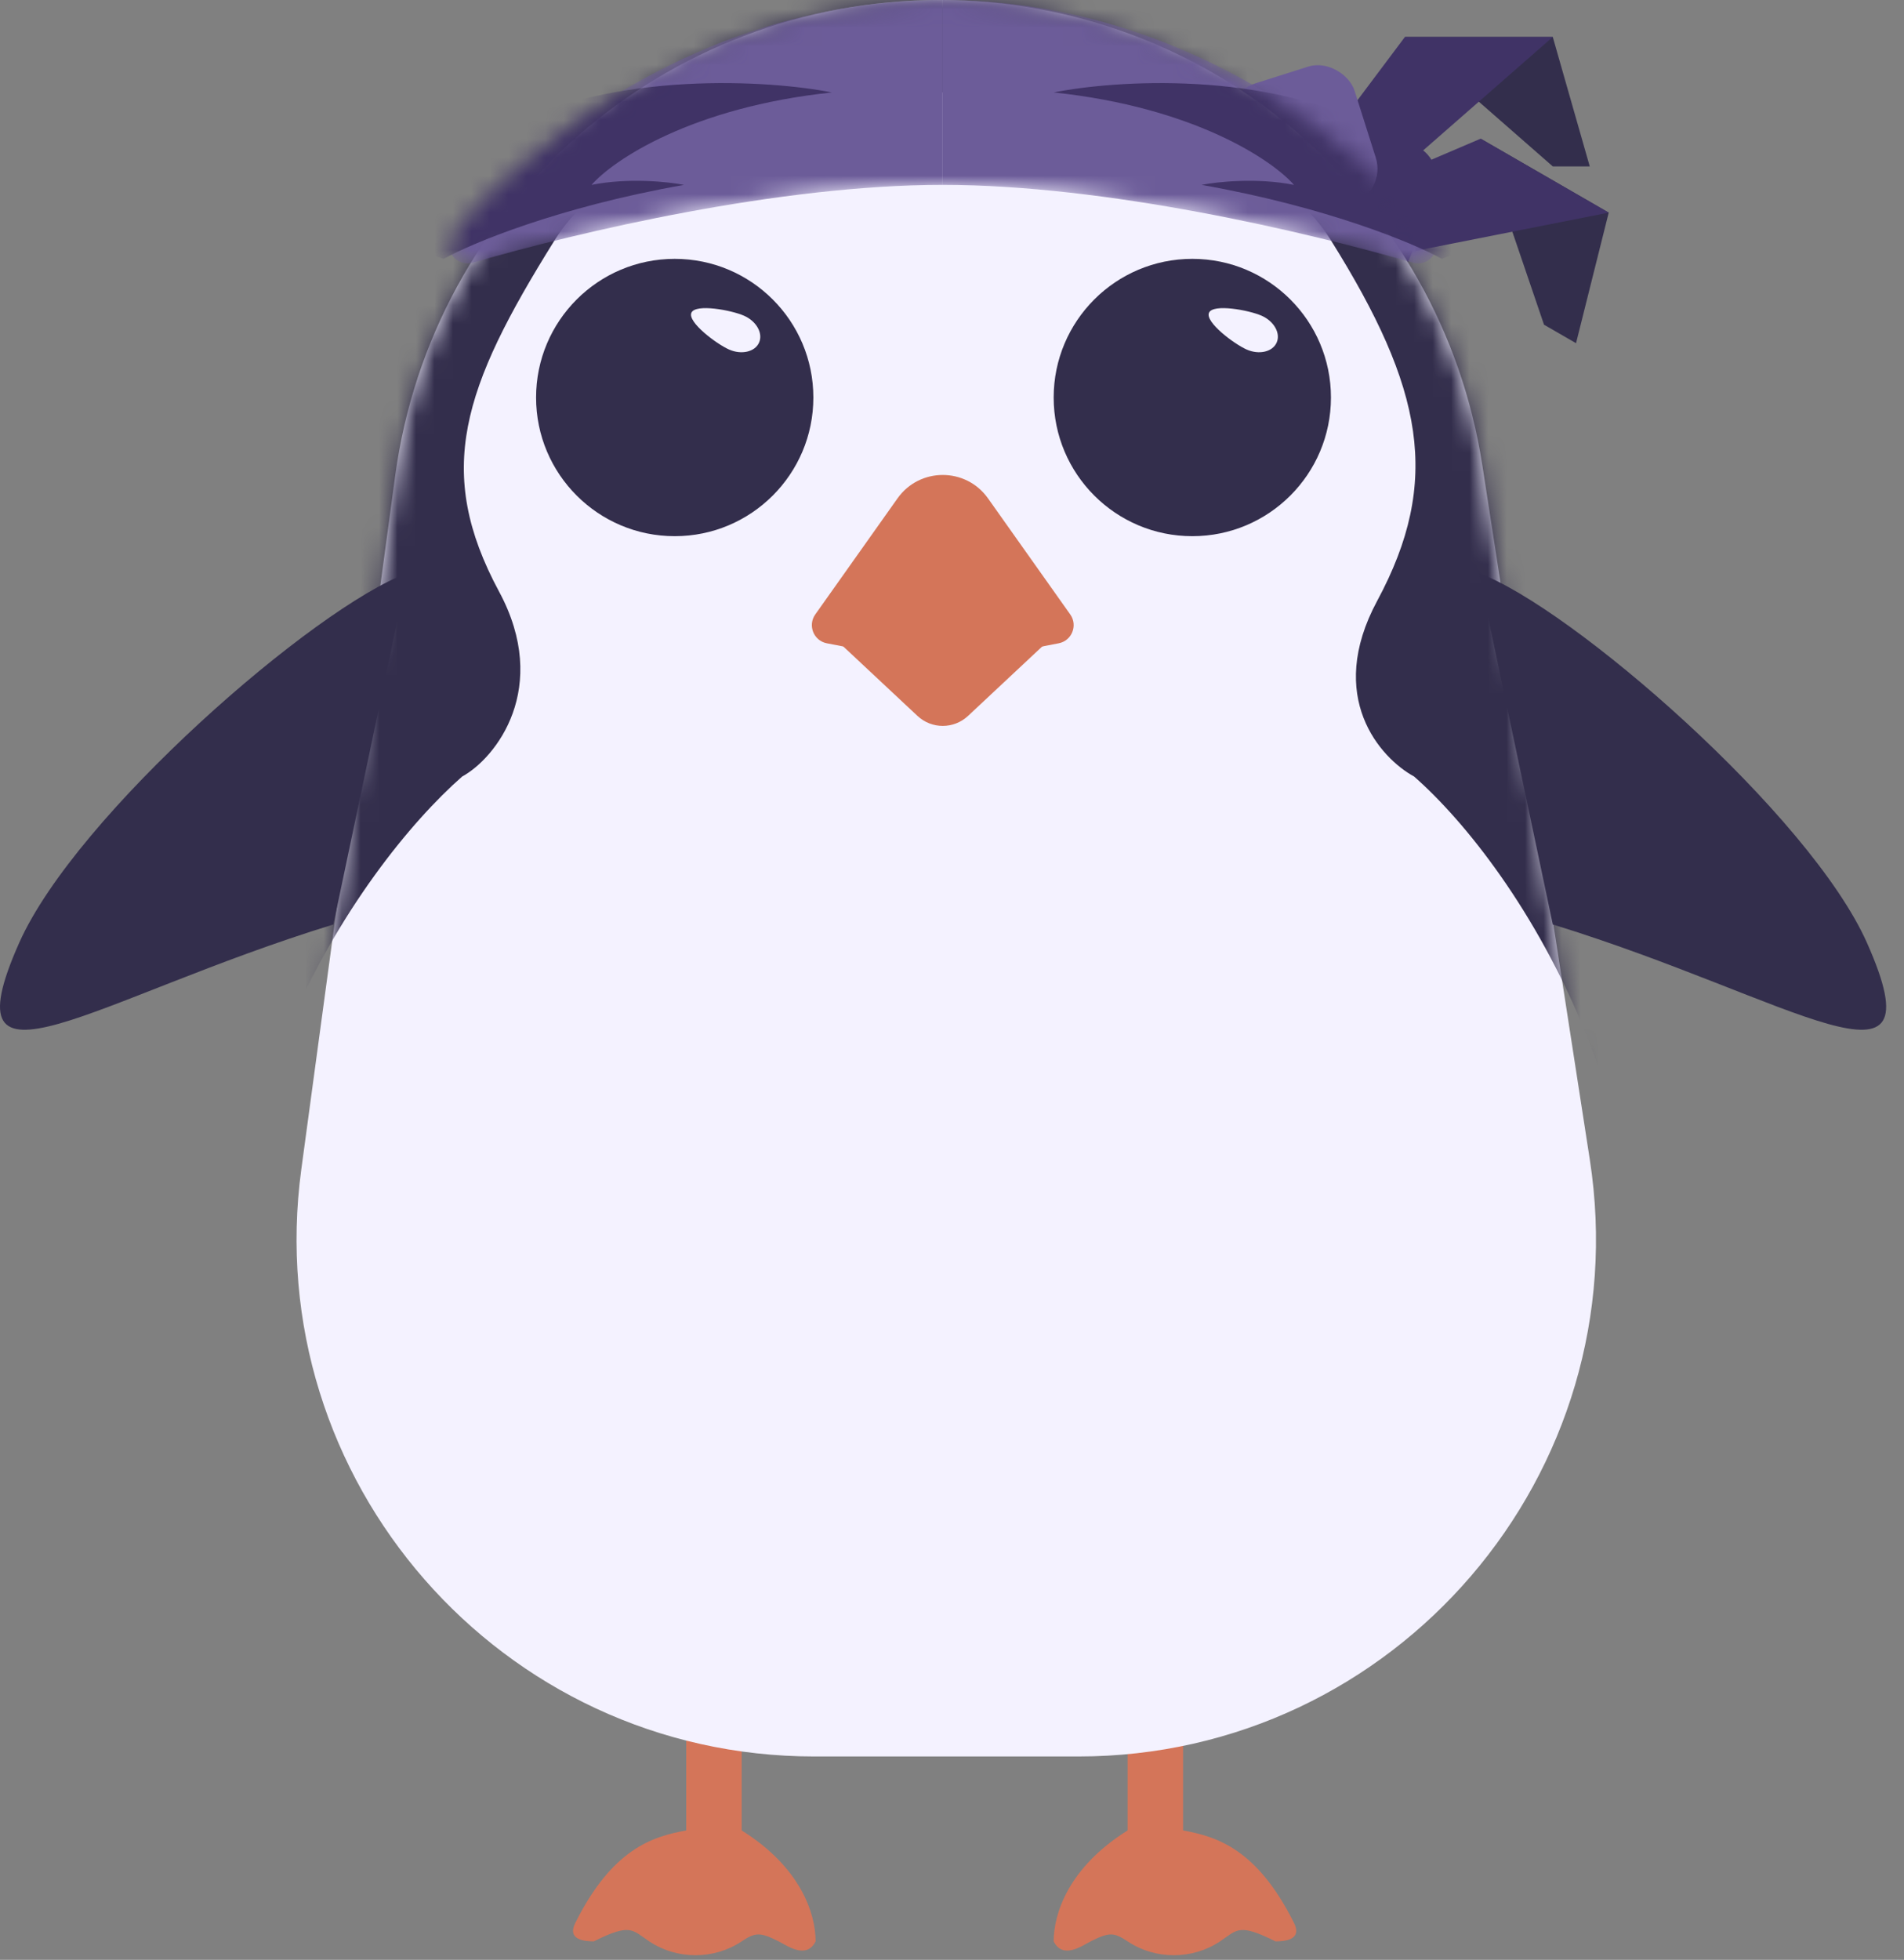 <svg width="103" height="106" viewBox="0 0 103 106" fill="none" xmlns="http://www.w3.org/2000/svg">
<rect x="0" y="0" width="103" height="106" fill="#808080" stroke="none"/>
<path d="M87.026 11.5L85.258 18.562L83.526 17.562L80.098 7.5L87.026 11.5Z" fill="#332E4C"/>
<path d="M80.098 7.5L75.5 9.464L76.598 13.562L87.026 11.5L80.098 7.5Z" fill="#403366"/>
<path d="M84 2L86 9H84L76 2H84Z" fill="#332E4C"/>
<path d="M76 2L73 6L76 9L84 2H76Z" fill="#403366"/>
<rect x="71.949" y="6" width="7" height="7.795" rx="2" transform="rotate(22.228 71.949 6)" fill="#403366"/>
<rect x="66" y="5.114" width="7" height="7.795" rx="2" transform="rotate(-17.579 66 5.114)" fill="#6C5C99"/>
<path d="M64 99V95V94H61V99C57.8 101 57 103.5 57 105C57.5 106 58.553 105.224 59 105C60 104.5 60.25 104.5 61 105C62.5 106 64.5 106 66 105C66.93 104.38 67 104 69 105C69.5 105 70.461 104.922 70 104C68 100 65.833 99.333 64 99Z" fill="#D47559"/>
<path d="M37.122 99V95V94H40.122V99C43.322 101 44.122 103.5 44.122 105C43.622 106 42.569 105.224 42.122 105C41.122 104.5 40.872 104.5 40.122 105C38.622 106 36.622 106 35.122 105C34.191 104.38 34.122 104 32.122 105C31.622 105 30.661 104.922 31.122 104C33.122 100 35.288 99.333 37.122 99Z" fill="#D47559"/>
<path d="M21.379 25.728C23.374 10.992 35.955 0 50.825 0C65.481 0 77.948 10.686 80.19 25.169L86.003 62.717C88.629 79.686 75.504 95 58.332 95H44.047C27.09 95 14.025 80.047 16.3 63.243L21.379 25.728Z" fill="#F4F2FF"/>
<mask id="mask0" mask-type="alpha" maskUnits="userSpaceOnUse" x="16" y="0" width="71" height="95">
<path d="M21.379 25.728C23.374 10.992 35.955 0 50.825 0C65.481 0 77.948 10.686 80.19 25.169L86.003 62.717C88.629 79.686 75.504 95 58.332 95H44.047C27.09 95 14.025 80.047 16.3 63.243L21.379 25.728Z" fill="#C4C4C4"/>
</mask>
<g mask="url(#mask0)">
<path d="M72 13C68 6.6 56.333 5 51 5V0H80L98.5 60.5L88 81C92 61.4 82 46.833 76.5 42C74.667 41 71.7 37.7 74.5 32.5C78 26 77 21 72 13Z" fill="#332E4C"/>
<path d="M30 13C34 6.6 45.667 5 51 5V0H21.5L3 60L13 81C9 61.4 19.5 46.833 25 42C26.833 41 29.8 37.2 27 32C23.5 25.5 25 21 30 13Z" fill="#332E4C"/>
</g>
<circle cx="64.5" cy="21.5" r="7.5" fill="#332E4C"/>
<path d="M65.403 16.915C65.18 17.421 66.767 18.608 67.441 18.905C68.115 19.202 68.841 19.032 69.064 18.527C69.286 18.022 68.92 17.371 68.246 17.075C67.573 16.778 65.626 16.41 65.403 16.915Z" fill="#F4F2FF"/>
<circle cx="36.5" cy="21.5" r="7.5" fill="#332E4C"/>
<path d="M37.403 16.915C37.18 17.421 38.767 18.608 39.441 18.905C40.114 19.202 40.841 19.032 41.064 18.527C41.286 18.022 40.92 17.371 40.246 17.075C39.573 16.778 37.626 16.41 37.403 16.915Z" fill="#F4F2FF"/>
<path d="M51 33L57 34.385L52.367 38.721C51.598 39.441 50.402 39.441 49.633 38.721L45 34.385L51 33Z" fill="#D47559"/>
<path d="M51 36L44.73 34.793C44.016 34.656 43.683 33.827 44.103 33.233L48.552 26.955C49.748 25.267 52.252 25.267 53.448 26.955L57.897 33.233C58.317 33.827 57.984 34.656 57.27 34.793L51 36Z" fill="#D47559"/>
<mask id="mask1" mask-type="alpha" maskUnits="userSpaceOnUse" x="24" y="0" width="54" height="15">
<path d="M74 9C67 3 59 6.73905e-06 51 0V10C59.833 10 70.615 12.525 76.42 14.205C77.311 14.463 78.071 13.486 77.523 12.738C76.658 11.557 75.59 10.363 74 9Z" fill="#6C5C99"/>
<path d="M28 9C35 3 43 6.73905e-06 51 0V10C42.167 10 31.385 12.525 25.58 14.205C24.689 14.463 23.921 13.481 24.466 12.73C25.295 11.59 26.337 10.425 28 9Z" fill="#6C5C99"/>
</mask>
<g mask="url(#mask1)">
<path d="M74 9C67 3 59 6.73905e-06 51 0V10C59.833 10 70.615 12.525 76.42 14.205C77.311 14.463 78.071 13.486 77.523 12.738C76.658 11.557 75.59 10.363 74 9Z" fill="#6C5C99"/>
<path d="M28 9C35 3 43 6.73905e-06 51 0V10C42.167 10 31.385 12.525 25.58 14.205C24.689 14.463 23.921 13.481 24.466 12.73C25.295 11.59 26.337 10.425 28 9Z" fill="#6C5C99"/>
<path d="M65 10C71.8 11.2 76.5 13.167 78 14L80.5 13C81 12.334 80.5 10.2 74.5 7C68.5 3.8 60.333 4.333 57 5C64.6 5.8 68.833 8.667 70 10C68 9.6 65.833 9.833 65 10Z" fill="#403366"/>
<path d="M37 10C30.2 11.2 25.5 13.167 24 14L21 13C20.5 12.333 21.147 10.2 27.147 7C33.147 3.8 41.667 4.333 45 5C37.4 5.8 33.167 8.667 32 10C34 9.6 36.167 9.833 37 10Z" fill="#403366"/>
</g>
<path d="M1.035 51C4.117 44.065 17.035 32.833 22.035 31L18.035 50C5.035 54 -2.965 60 1.035 51Z" fill="#332E4C"/>
<path d="M101 51C97.918 44.065 85 32.833 80 31L84 50C97 54 105 60 101 51Z" fill="#332E4C"/>
</svg>
